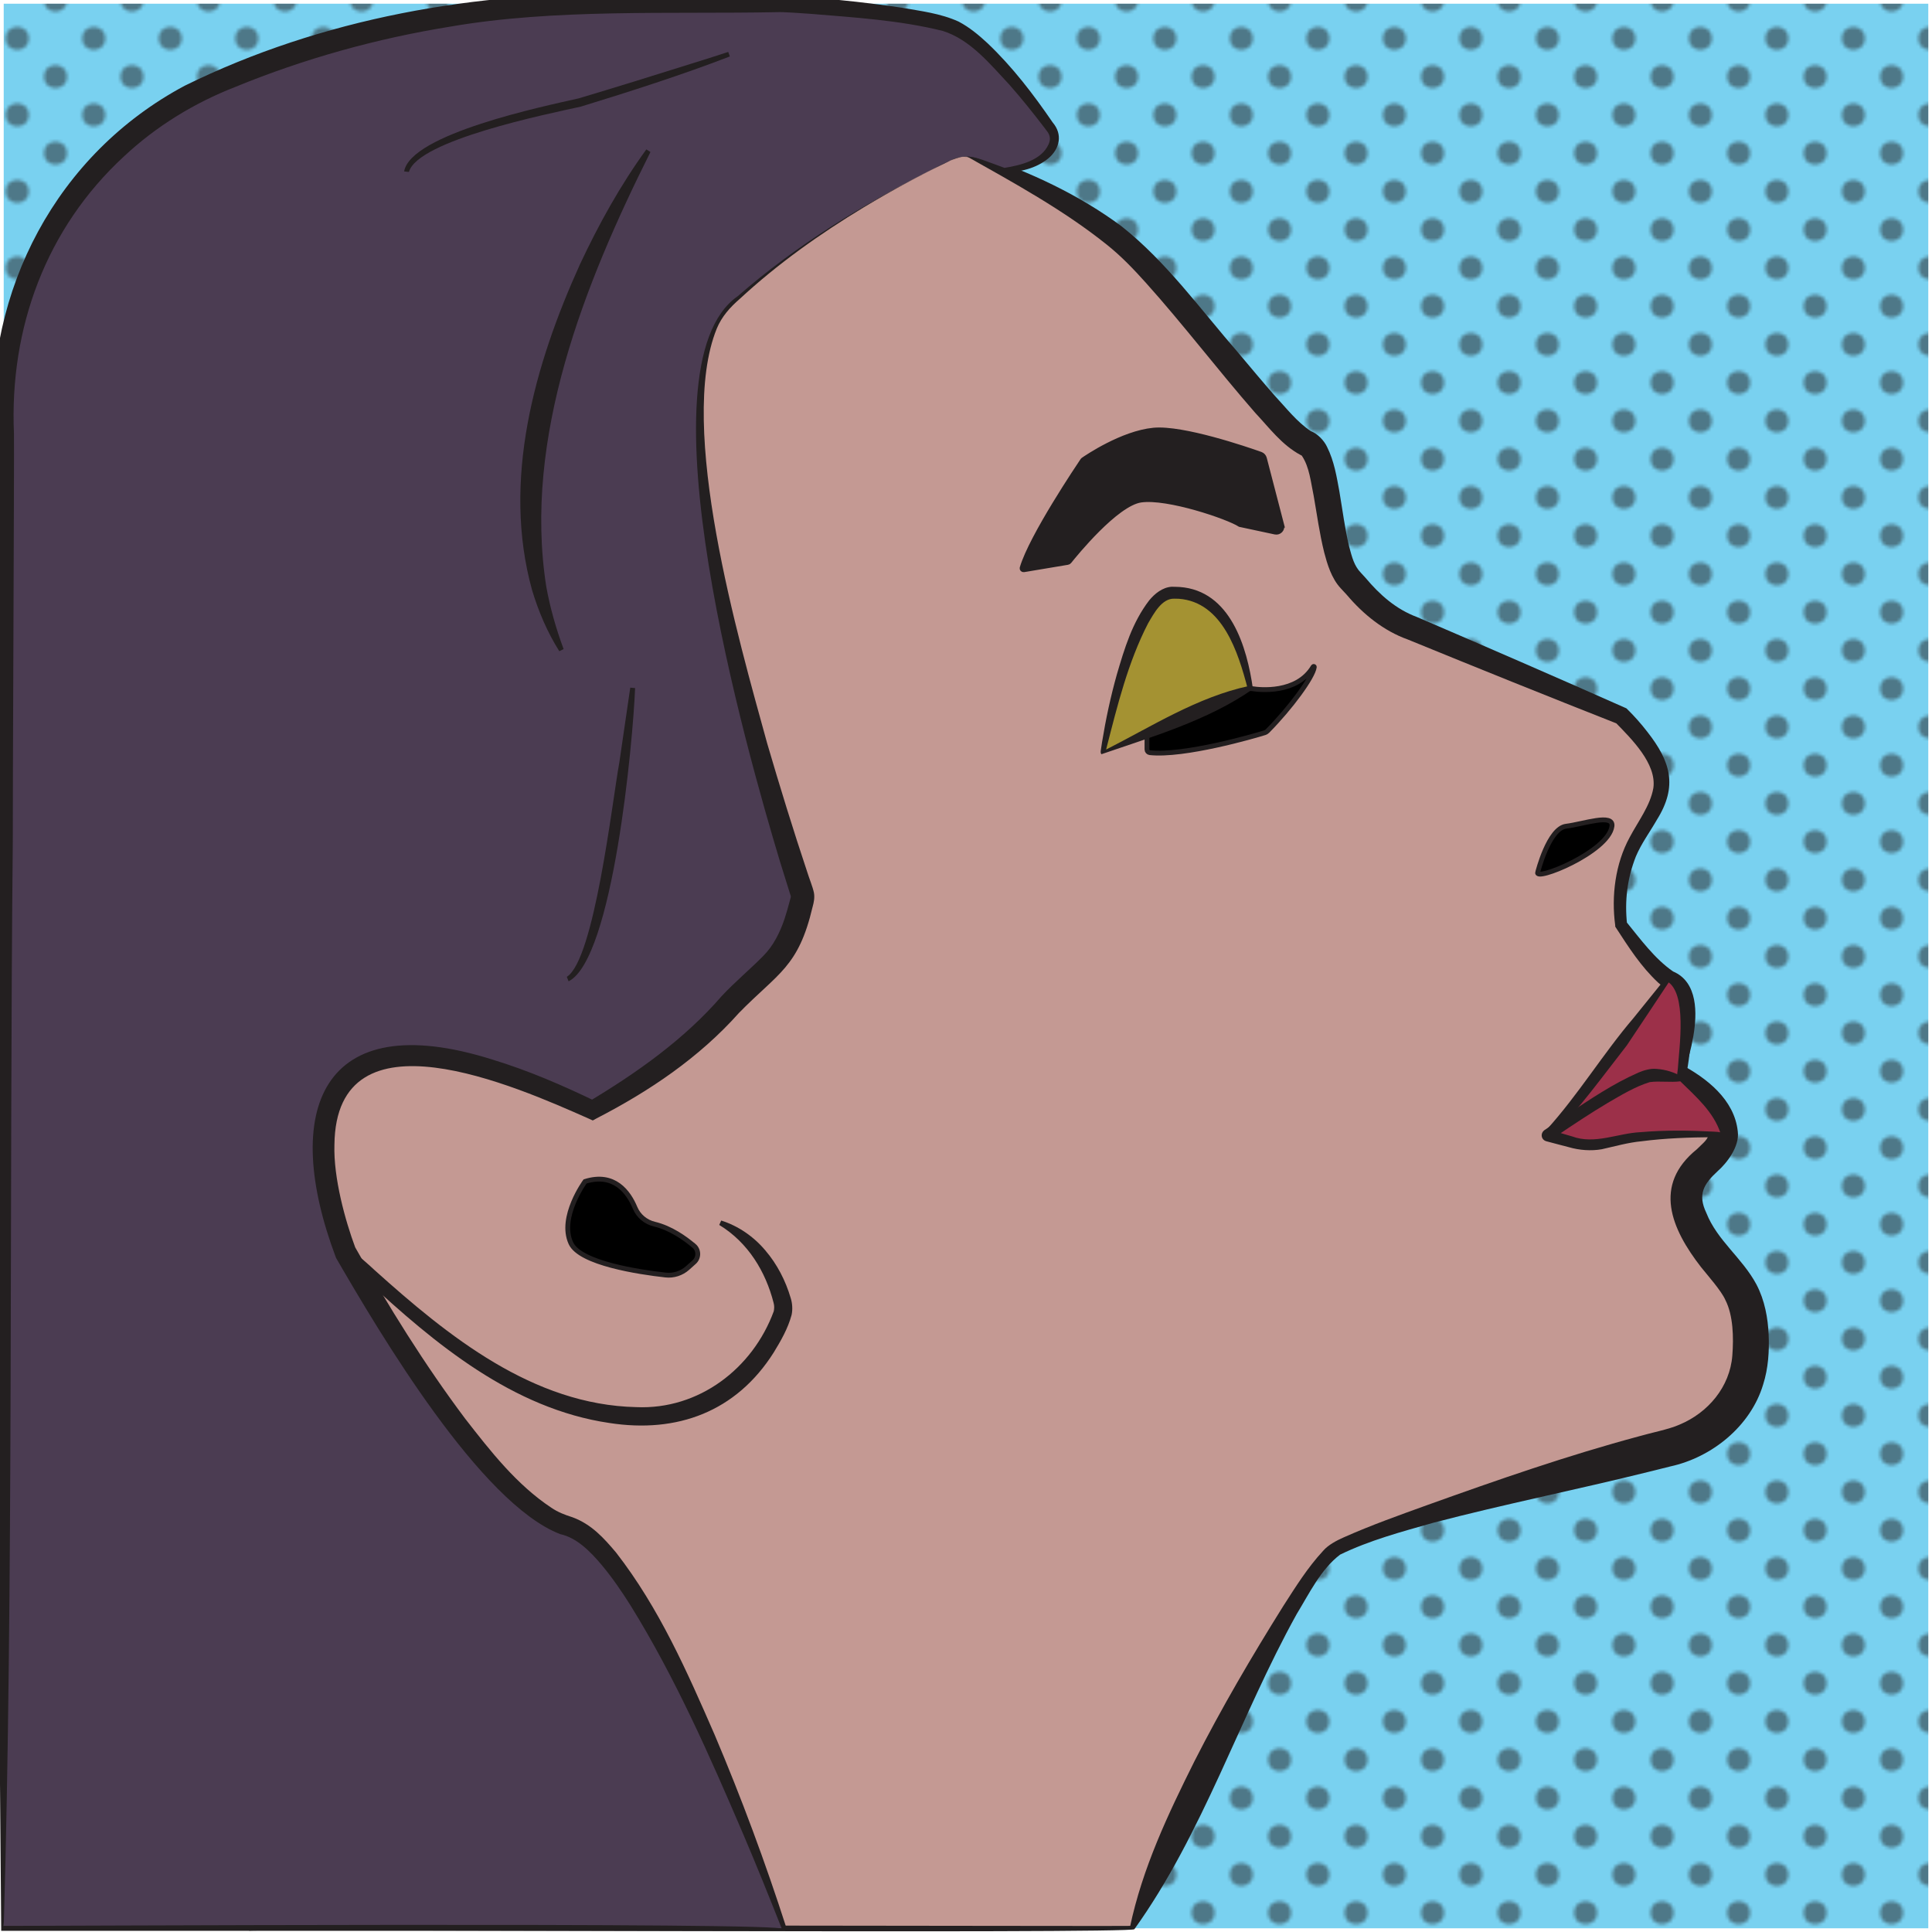 <?xml version="1.0" encoding="UTF-8"?>
<svg xmlns="http://www.w3.org/2000/svg" xmlns:xlink="http://www.w3.org/1999/xlink" viewBox="0 0 400 400">
  <defs>
    <style>
      .cls-1, .cls-2 {
        fill: none;
      }

      .cls-2, .cls-3, .cls-4 {
        stroke: #231f20;
        stroke-miterlimit: 10;
      }

      .cls-5 {
        fill: #4b3c52;
      }

      .cls-6 {
        fill: #c49993;
      }

      .cls-7, .cls-3 {
        fill: #231f20;
      }

      .cls-8 {
        isolation: isolate;
      }

      .cls-9 {
        fill: #a49232;
      }

      .cls-10 {
        fill: url(#_6_dpi_30_);
        mix-blend-mode: lighten;
        opacity: .5;
      }

      .cls-11 {
        fill: #9c3049;
      }

      .cls-12 {
        fill: #79d1f0;
      }
    </style>
    <pattern id="_6_dpi_30_" data-name="6 dpi 30%" x="0" y="0" width="48" height="48" patternTransform="translate(-3219.85 -2676.92) scale(.66)" patternUnits="userSpaceOnUse" viewBox="0 0 48 48">
      <g>
        <rect class="cls-1" y="0" width="48" height="48"/>
        <g>
          <circle class="cls-7" cx="24" cy="48" r="3.6"/>
          <circle class="cls-7" cx="48" cy="48" r="3.6"/>
          <circle class="cls-7" cx="24" cy="24" r="3.6"/>
          <circle class="cls-7" cx="48" cy="24" r="3.6"/>
          <circle class="cls-7" cx="36" cy="36" r="3.6"/>
          <circle class="cls-7" cx="12" cy="36" r="3.6"/>
          <circle class="cls-7" cx="36" cy="12" r="3.6"/>
          <circle class="cls-7" cx="12" cy="12" r="3.6"/>
        </g>
        <g>
          <circle class="cls-7" cy="48" r="3.6"/>
          <circle class="cls-7" cy="24" r="3.6"/>
        </g>
        <g>
          <circle class="cls-7" cx="24" cy="0" r="3.6"/>
          <circle class="cls-7" cx="48" cy="0" r="3.6"/>
        </g>
        <circle class="cls-7" cy="0" r="3.6"/>
      </g>
    </pattern>
  </defs>
  <g class="cls-8">
    <g id="Layer_1" data-name="Layer 1">
      <rect class="cls-12" x=".77" y=".77" width="398.46" height="398.46"/>
      <rect class="cls-10" x=".77" y=".77" width="398.46" height="398.46"/>
      <path class="cls-2" d="M200,31.75s23.82,9.58,35.32,21.09c11.5,11.5,30.03,37.06,35.14,38.98,5.11,1.92,4.11,22.8,8.95,28.11l3.36,3.66c2.42,2.64,5.38,4.72,8.69,6.11l44.23,18.53s8.35,7.84,8.35,13.59-5.46,10.72-7.12,16.26c-1.86,6.21-1.67,8.94-1.28,13.42,0,0,6.72,9.81,10.22,11.5,5.8,2.8,1.56,15.12.31,18.38-.17.45.02.95.44,1.18,2.29,1.22,9.05,5.29,10.11,11.12,1.28,7.03-11.5,7.67-6.39,19.17,5.11,11.5,12.78,10.86,12.14,26.84-.64,15.97-15.97,19.81-15.97,19.81,0,0-63.26,12.14-69.65,21.09-6.39,8.95-10.86,9.58-10.86,9.58H53.21V20.89l137.38-4.47,9.41,15.34Z"/>
      <g>
        <path class="cls-6" d="M200,31.75s23.82,9.58,35.32,21.09c11.5,11.5,30.03,37.06,35.14,38.98,5.11,1.92,4.11,22.8,8.95,28.11l3.36,3.66c2.42,2.64,5.38,4.72,8.69,6.11l44.23,18.53s8.35,7.84,8.35,13.59-5.46,10.72-7.12,16.26c-1.86,6.21-1.67,8.94-1.28,13.42,0,0,6.72,9.81,10.22,11.5,5.8,2.8,1.56,15.12.31,18.38-.17.45.02.95.44,1.18,2.29,1.22,9.05,5.29,10.11,11.12,1.28,7.03-11.5,7.67-6.39,19.17,5.11,11.5,12.78,10.86,12.14,26.84-.64,15.97-15.97,19.81-15.97,19.81,0,0-56.26,14.09-69.65,21.09-9.74,5.09-42.45,78.67-42.45,78.67H51.6l1.61-378.34,137.38-4.47,9.41,15.34Z"/>
        <path class="cls-7" d="M200.32,31.37s-.08-.07-.05-.06l.09.03s.18.05.18.05c0,0,.36.1.36.1.26.08,1.79.55,2.12.66,10.35,3.51,20.33,8.15,29.17,14.69,9.34,7.38,16.46,17.34,24.18,26.2,2.51,2.99,5,5.98,7.55,8.88,2.35,2.52,4.62,5.47,7.47,7.34,1.39.52,2.75,1.95,3.36,3.26,1.49,2.97,1.99,6.18,2.56,9.26.66,3.91,1.15,7.78,2.01,11.35.6,2.26,1.05,4.03,2.42,5.44,0,0,.99,1.08.99,1.08,2.94,3.5,6.3,6.49,10.66,8.11,14.37,6.17,28.72,12.4,43.01,18.75,0,0,.34.15.34.15,1.59,1.56,3.01,3.15,4.34,4.88,4.8,6.13,6.31,11.22,1.97,18.17-1.51,2.63-3.22,4.91-4.36,7.61-1.78,4.53-2.36,9.19-1.82,14.05,0,.04-.21-.59-.21-.58,2.96,3.63,5.9,7.69,9.73,10.34,5.18,2.19,4.98,8.78,4.21,13.31-.45,2.66-1.13,5.22-2.02,7.76,0,0-.02.06-.02.06.07-.18.11-.38.11-.58,0-.57-.32-1.13-.83-1.4,0,0,.13.07.13.07,5.31,2.82,11.13,7.27,11.82,13.91.41,3.14-2.32,6.59-4.12,8.17-2.99,2.75-4.2,4.88-2.4,8.67,2.26,5.75,7.43,9.32,10.37,14.81,1.76,3.34,2.38,7.03,2.54,10.37.15,3.43-.07,7.01-1.14,10.37-2.6,8.64-10.62,15.09-19.22,16.96,0,0-4.45,1.11-4.45,1.11-14.75,3.67-29.97,6.71-44.65,10.56-6.57,1.86-13.21,3.64-19.27,6.59-4,3.04-6.37,8.03-8.98,12.3-11.74,21.13-19.38,45.42-33.61,65.25-.07.99-182.77-.06-183.26.31-1.54.08,1.67-378.38,1.11-379.33.12-.24,137.62-4.31,137.86-4.49,0,0,.29,0,.29,0,0,0,.15.25.15.25,0,0,9.31,15.21,9.31,15.21h0ZM199.68,32.13s-9.51-15.46-9.51-15.46c2.15.3-137.28,4.73-136.94,4.71,0,0,.48-.5.48-.5,0,0-1.61,378.34-1.61,378.34-3.44-1.02,183.2-.32,182.3-.5,0,0-.46.3-.46.3,0,0,0-.01,0-.01,2.6-12.29,7.89-23.41,13.38-34.41,5.58-10.97,11.81-21.61,18.37-32.09,2.55-3.96,5.02-7.95,8.27-11.45,1.02-1.19,2.79-2.13,4.26-2.77,5.7-2.54,11.49-4.59,17.33-6.7,14.5-5.2,29.03-10.26,43.9-14.25,2.29-.67,6.15-1.43,8.24-2.37,5.95-2.47,10.47-7.83,10.97-14.32.29-3.71.19-8.32-1.44-11.5-.84-1.92-3.62-5.03-5.01-6.77-6.2-7.96-10.07-17.02-.88-24.45,1.41-1.43,2.36-1.98,2.48-3.41-.11-1.57-.91-3.11-2.01-4.47-1.61-2-3.89-3.78-6.3-5.18-1.5-.73-2.31-2.56-1.8-4.16,1.62-4.44,4.05-10.17,2.45-14.78-.25-.55-.61-.95-1.1-1.24-.62-.33-1.25-.81-1.75-1.25-3.56-3.33-6.08-7.28-8.68-11.28,0,0-.2-.31-.2-.31,0,0-.01-.28-.01-.28-.82-6.08.02-12.74,2.98-18.18,1.78-3.37,4.28-6.58,4.92-10.24.71-5.04-4.54-10.18-7.88-13.61,0,0,.56.36.54.35-14.55-5.73-29.06-11.58-43.53-17.5-4.95-1.77-9.2-5.21-12.58-9.21,0,0-1-1.08-1-1.08l-.25-.27c-1.97-2.09-2.83-5.12-3.44-7.42-1-4.03-1.51-7.93-2.18-11.72-.61-2.88-.87-5.96-2.44-8.31-.05-.05-.09-.09-.09-.08,0-.01,0,.01.02,0,0,0,.13.05-.18-.08-3.94-2.11-6.48-5.62-9.43-8.76-7.71-8.83-14.85-18.24-22.62-26.9-2.55-2.84-5.09-5.5-8.08-7.89-9-7.22-19.43-12.9-29.49-18.57h0Z"/>
      </g>
      <path class="cls-3" d="M265.38,108.74l-3.6-13.84c-.1-.39-.39-.71-.77-.85-2.98-1.06-16.13-5.56-22.17-4.99-6.5.62-13.89,5.66-14.59,6.15-.04.03-.06.05-.09.09-.67,1-10.62,15.74-12.54,22.29-.06.21.12.4.33.37l9.09-1.52c.14-.02.26-.09.34-.2,1.16-1.45,9.69-11.98,14.84-12.71,5.53-.79,18.04,3.47,20.5,5.07l7.29,1.56c.84.18,1.57-.59,1.36-1.42Z"/>
      <path class="cls-4" d="M237.47,148.73l20.76-6.08c.35-.1.72-.12,1.08-.06,1.45.23,9.19,1.11,12.57-4.55.07-.12.25-.06.23.07-.27,2.09-4.93,8.43-9.7,13.25-.15.15-.33.26-.53.33-2.21.7-16.72,4.9-23.82,4.14-.34-.04-.59-.33-.59-.67v-6.43Z"/>
      <g>
        <path class="cls-9" d="M228.36,155.75s5.91-32.7,14.31-33.05c10.67-.44,14.57,11.19,16.13,19.78l-30.45,13.27Z"/>
        <path class="cls-7" d="M228.05,156.15c-.26-.25-.16-.67-.11-.99.03-.29.19-1.21.23-1.52.77-4.72,1.77-9.42,3.07-14.03,1.58-5.37,3.17-10.72,6.68-15.3,1.15-1.4,2.75-2.7,4.65-2.83.4-.02,1.27.05,1.68.05,10.5.75,13.94,12.44,15.16,21.13-9.29,6.5-20.85,9.86-31.36,13.49h0ZM228.67,155.36c9.68-4.9,19.25-11.07,29.94-13.34,0,0-.29.56-.29.55-1.97-7.51-5.19-17.91-14.24-18.6,0,0-.93-.02-.93-.02-2.6-.1-4.24,3.04-5.46,5.12-4.16,8.06-6.35,17.03-8.6,25.79,0,0-.12.49-.12.49l-.06.25s-.03.12-.03.12v.03c.03-.15-.09-.34-.21-.39h0Z"/>
      </g>
      <path class="cls-4" d="M318.38,180.55s2.26-9.04,5.87-9.49c3.62-.45,9.85-2.72,9.49,0-.71,5.37-16.3,11.62-15.36,9.49Z"/>
      <g>
        <path class="cls-11" d="M322.19,234.59c1.2-.31,2.31-.91,3.22-1.76,3.64-3.41,13.07-4.56,15.7-4.82,2.03-.21,4.73-.34,5.83-.12,1.51-4.23,4.25-22.32-1.08-24.9-.16-.08-.33-.18-.51-.29h0s-21.71,29.98-25.04,32.31c-.03.02,0,.06.03.05l1.86-.47Z"/>
        <path class="cls-7" d="M321.98,233.76c1.87-.35,3.09-1.89,4.67-2.79,2.25-1.22,4.73-1.93,7.15-2.46,4.38-.83,8.76-1.57,13.23-1.11,0,0-.57.32-.57.32.44-2.09.66-4.3.92-6.46.28-4.38,1.99-15.78-2.3-18.13,0,0,.3.08.3.08-.02,0,.37-.2.37-.2-2,3.01-6.98,10.53-8.93,13.42-4.99,6.39-9.74,13-15.41,18.82,0,0-.58.5-.58.5.79-.56.15-1.78-.7-1.54.33-.07,1.49-.36,1.86-.44h0ZM322.41,235.42c-.3.07-1.53.42-1.84.5-.95.27-1.62-1.06-.77-1.65,0,0,.42-.4.42-.4,6.52-7.18,11.68-15.73,17.99-23.11,0,0,6.74-8.35,6.74-8.35l.16-.2s.21,0,.21,0c6.31,1.73,4.87,14.36,3.98,19.34-.44,2.35-1.03,4.7-2.07,6.94,0,0-.39-.09-.39-.09-4.21-.29-8.62.54-12.73,1.45-2.34.58-4.63,1.31-6.67,2.49-.35.22-.91.6-1.21.88-1.08,1.02-2.36,1.85-3.82,2.22h0Z"/>
      </g>
      <g>
        <path class="cls-11" d="M356.8,234.94c.02-.4,0-.82-.08-1.27-.88-4.86-5.73-8.49-8.64-10.27-1.91-.44-4.07-.81-5.88-.78-4.23.06-20.47,11.46-21.78,12.39-.04.02-.02.08.02.09l5.14,1.42c2.47.71,5.09.7,7.57.01,7.16-1.98,18.63-1.79,23.66-1.59Z"/>
        <path class="cls-7" d="M356.47,234.57c-.07.04-.14.12-.17.2-.03.13-.02.02-.03.03l-.03-.11c-1.46-4.5-5.11-7.64-8.42-10.88,0,0,.15.06.15.06-2.22.28-4.29-.11-6.4.17-3.05.94-5.83,2.64-8.68,4.29-3.49,2.07-7.26,4.58-10.65,6.87,0,0-.87.6-.87.6l-.22.15-.03.02s-.07.05.05-.04c.09-.07.19-.17.26-.29.45-.7-.02-1.57-.67-1.73.02,0,.08.02.1.03,0,0,.51.14.51.14,1.03.29,3.06.89,4.08,1.19,4.73,1.76,9.47-.66,14.25-.87,4.99-.43,10-.37,14.98-.11.42.03,1.36.02,1.78.27h0ZM357.14,235.31c-.71.16-1.73.12-2.47.13-4.91.04-9.89.21-14.75.84-2.86.27-5.5,1.04-8.3,1.66-2.22.39-4.63.2-6.78-.42-1.26-.34-3.37-.87-4.63-1.22-1.2-.28-1.42-1.82-.23-2.46.52-.36,3.78-2.63,4.4-3.04,4.84-3.19,9.49-6.39,14.88-8.75,1.07-.46,2.47-.86,3.62-.75,1.95.11,3.79.71,5.47,1.68,2.5.87,4.73,2.38,6.5,4.37,1.73,1.93,3.09,4.71,2.53,7.37-.05.16-.08.47-.24.6h0Z"/>
      </g>
      <path class="cls-7" d="M115.14,223.1c-7.91-1.73-15.63-4.27-22.91-7.81-4.99-3.03-10.84-.82-15.18,2.38-3.47,2.35-7.33,6.55-9.49,9.24-2.72,6.2-3.86,13.45-2.22,20.01.83,3.27,2.4,6.31,4.57,8.88,1.8,2.23,5.47,5.1,7.62,7.14,15.25,13.71,32.82,27.92,54.21,28.39,12.93.57,24.1-7.98,28.46-19.85.11-.58.14-1.11-.04-1.76-1.64-6.43-5.27-12.47-11.25-16.11,0,0,.41-.91.41-.91,3.53,1.11,6.74,3.33,9.13,6.18,2.45,2.86,4.2,6.27,5.26,9.88.33,1.04.43,2.34.18,3.49-.78,2.85-2.2,5.31-3.72,7.8-7.76,12.23-19.96,16.75-34.03,14.56-19.96-2.94-36.14-16.41-50.42-29.68-2.26-2.24-5.74-4.99-7.75-7.52-2.36-2.88-4.06-6.32-4.92-9.93-1.65-7.29-.35-14.83,2.74-21.55,2.98-3.7,6.33-7,10.22-9.72,3.88-2.67,8.73-4.85,13.56-3.62,2.35.66,4.2,1.97,6.38,2.9,6.21,2.84,12.74,5.08,19.38,6.65,0,0-.2.98-.2.98h0Z"/>
      <path class="cls-4" d="M143.66,257.93c-1.82-1.55-4.79-3.68-8.15-4.48-1.81-.43-3.31-1.67-4.03-3.39-1.32-3.16-4.27-7.37-10.35-5.45,0,0-5.4,7.36-2.94,12.76,1.89,4.17,14.12,6,19.6,6.61,1.66.19,3.32-.35,4.57-1.46l1.35-1.21c1.02-.91,1-2.5-.04-3.39Z"/>
      <g>
        <path class="cls-5" d="M207.86,35.26s8.69-.4,10.32-5.65c.3-.97.1-2.03-.48-2.86-2.92-4.14-13.82-19.05-21.29-21.54-8.33-2.78-31.96-4.31-33.93-4.43-.09,0-.17,0-.26,0h-36.58c-27.1,0-54.02,5.13-79.02,15.59-.46.19-.91.38-1.37.58C18.28,28.46.77,54.93.77,84.25v314.99h161.58s-27.44-78.64-44.81-83.28c-17.37-4.64-45.98-56.62-45.98-56.62,0,0-27.16-66.61,51.1-29.51,0,0,16.93-8.95,26.79-19.97,9.66-10.8,13.2-9.34,16.61-23.49.14-.56.11-1.15-.08-1.69-3.29-9.8-34.02-103.37-14.79-121.5,16.37-15.43,38.09-26.42,45.87-30.09,1.84-.87,3.96-.88,5.81-.06l4.98,2.22Z"/>
        <path class="cls-7" d="M207.95,34.76c3.32-.54,7.65-1.55,9.14-4.87.42-.93.36-1.68-.12-2.46,0,0-.66-.89-.66-.89-2.33-3.05-4.8-6.15-7.34-9.02-3.99-4.26-8.09-9.34-13.79-11.12-8.92-2.22-18.35-2.79-27.54-3.55-1.64-.09-5.31-.41-6.89-.33-22,.43-45.82-.76-67.51,2.99-15.26,2.46-30.24,6.63-44.53,12.49-8.53,3.33-16.34,8.12-23.02,14.36C9.52,47.26,1.93,67.96,2.89,89.77c.08,3.57-.29,78.79-.24,84.4-.73,71.7.14,155.57-1.87,224.56-.19.07,163.91-.83,161.11.66-2.6-6.58-5.24-13.15-8.02-19.66-6.92-16.17-14.06-32.39-23.33-47.35-1.86-2.95-3.83-5.82-6.01-8.42-2.31-2.73-5.1-5.59-8.56-6.34-16.51-6.37-37.32-41.51-46.4-57.19-11.47-30.39-3.23-52.29,32.37-41.06,7.49,2.28,14.61,5.37,21.56,8.73l-1.71.04c10.05-6.01,19.9-12.97,27.6-21.88,2.66-2.87,6.06-5.71,8.64-8.35,2.1-2.11,3.45-4.84,4.41-7.69.37-1.11.78-2.57,1.07-3.68,0,0,.21-.78.21-.78.01-.06.02-.13.01-.2,0,0-2.28-7.31-2.28-7.31-6.64-22.08-29.7-102.28-8.73-116.91,12.13-10.59,25.93-19.02,40.25-26.25,7.39-3.92,7.31-3.09,15.02-.33h0ZM207.77,35.75c-3.47-1.83-7.3-4.75-11.23-2.4-6.02,2.9-11.91,6.09-17.64,9.53-9.14,5.52-17.91,11.75-25.74,19-2.02,1.75-3.74,3.67-4.76,6.15-8.27,20.36,4.53,64.41,10.44,85.89,2.55,8.72,5.43,18.07,8.32,26.71.34,1.13,1.11,3,1.35,4.17.19.98,0,2.02-.27,2.96-2.94,12.52-7.1,13.63-15.25,21.96-8.25,9.26-18.52,16.18-29.44,21.81,0,0-.82.45-.82.45,0,0-.9-.41-.9-.41-14.99-6.64-52.27-23.25-52.59,5.43-.22,6.89,2.27,15.81,4.3,21.25,6.88,12.22,14.36,24.26,22.76,35.46,5.31,6.83,10.7,13.71,17.85,18.45,1.35.92,2.84,1.49,4.37,1.97,3.96,1.46,6.5,4.31,9.04,7.32,8.92,11.48,14.67,24.58,20.4,37.72,5.55,13.09,10.49,26.4,14.84,39.92,0,0,.23.66.23.66h-.7s-161.58,0-161.58,0c0,0-.5,0-.5,0,0,0,0-.5,0-.5-.9-100.09-1.36-209.05-1.62-309.46C-2.99,60.04,11.75,31.89,38.24,17.75,66.66,3.75,98.76-1.88,130.29-1.23c7.5.07,23.13.17,30.48.23,1.76-.08,5.39.34,7.15.45,6.25.55,12.5,1.19,18.74,2.14,3.92.69,8.06,1.17,11.81,2.88,2.21,1.16,4.15,2.77,5.94,4.43,5.24,4.97,9.53,10.61,13.55,16.47,2.09,2.46,1.46,5.38-.86,7.38-2.65,2.2-6.02,2.89-9.33,2.99h0Z"/>
      </g>
      <path class="cls-7" d="M134.66,31.49c-13.61,27.18-26.4,59.14-21.56,89.97.79,4.37,2.01,8.67,3.59,12.92l-.89.45c-2.46-3.9-4.31-8.21-5.65-12.69-6.26-22.65.5-46.63,9.93-67.42,3.89-8.31,8.35-16.35,13.74-23.79,0,0,.84.54.84.54h0Z"/>
      <path class="cls-7" d="M131.49,142.46c-.42,10.85-4.54,56.11-13.77,60.71,0,0-.37-.93-.37-.93,5.72-3.56,9.39-36.26,10.88-44.41,0,0,2.26-15.46,2.26-15.46,0,0,1,.09,1,.09h0Z"/>
      <path class="cls-7" d="M151.1,11.69c-9.81,3.79-20.77,7.29-30.83,10.38-6.87,1.52-33.77,6.96-35.61,13.53,0,0-.99-.11-.99-.11,1.35-7.8,29.14-13.53,36.13-15.12,6.92-2.06,16.36-4.98,23.25-7.16,2.58-.8,5.16-1.61,7.72-2.46,0,0,.34.94.34.94h0Z"/>
    </g>
  </g>
</svg>